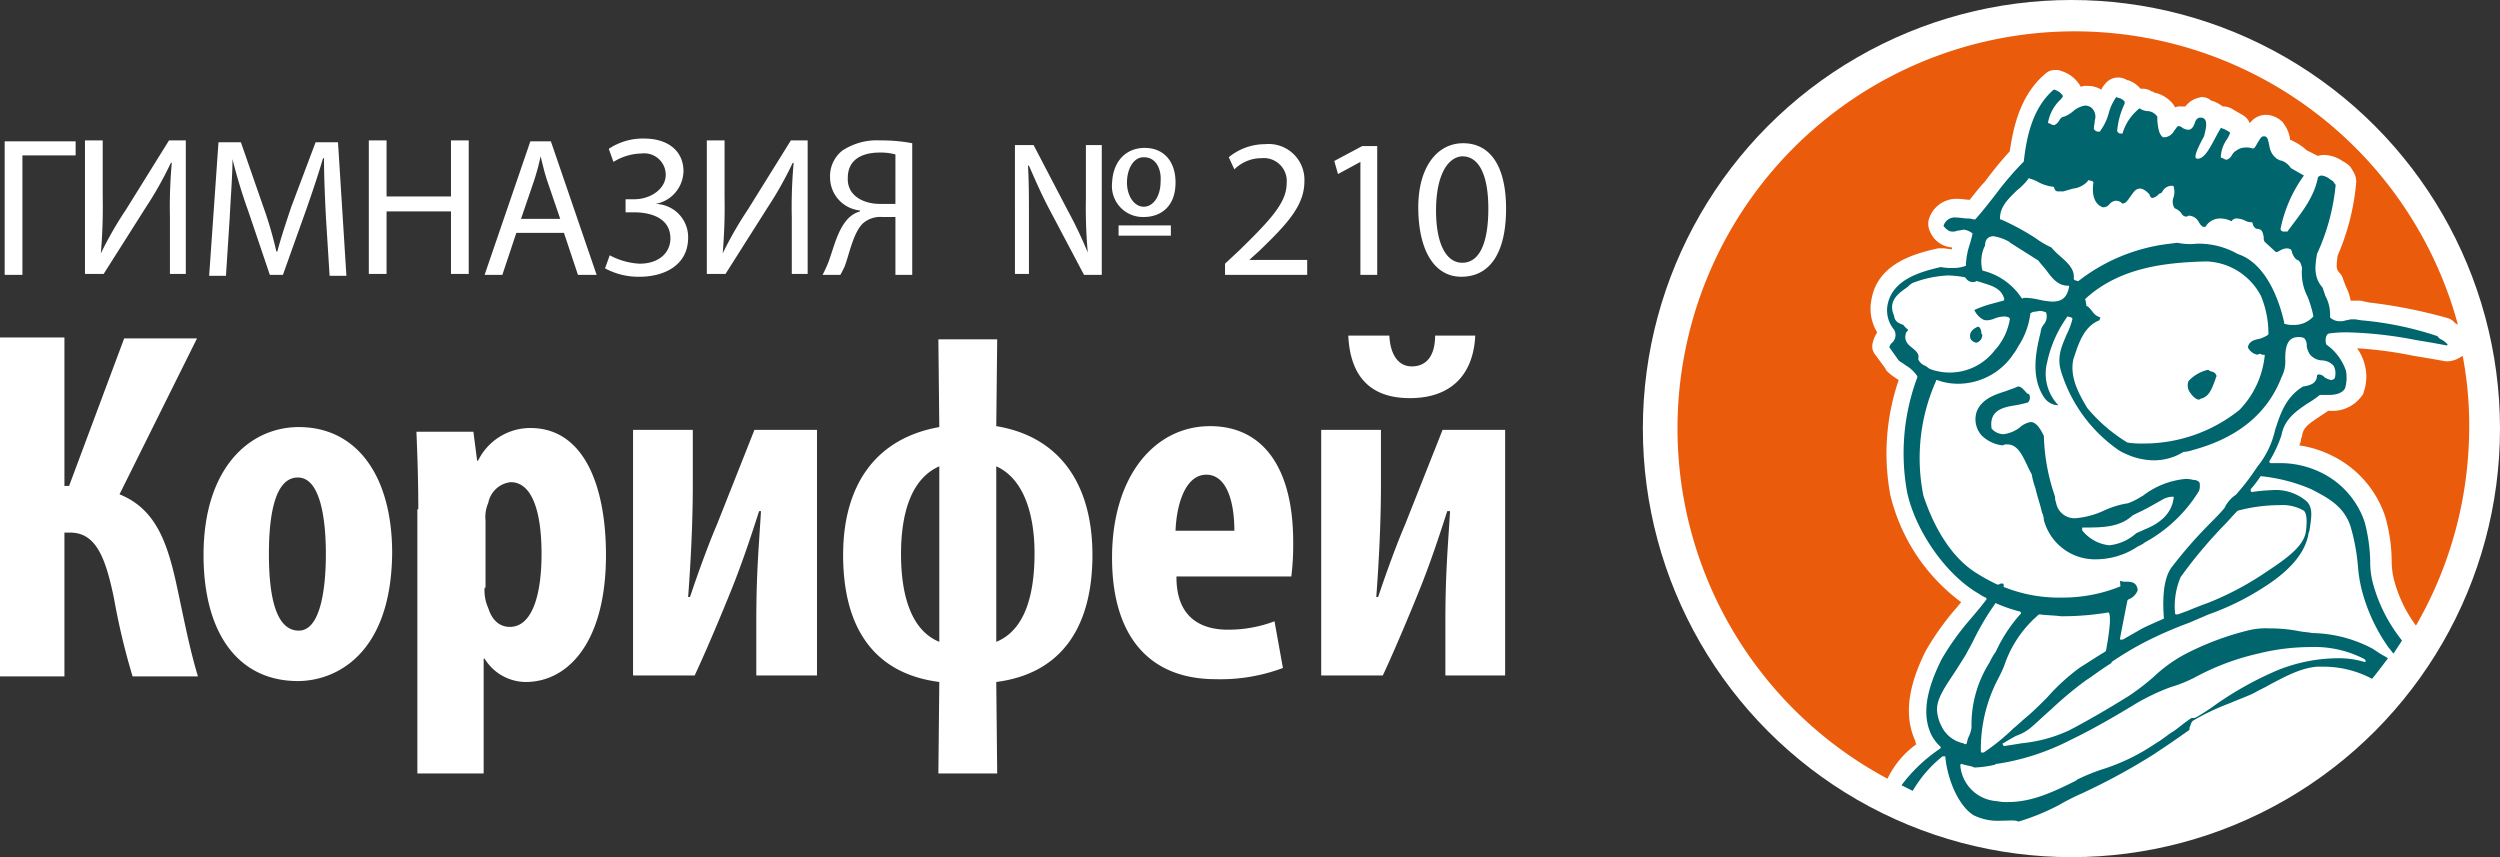 <svg xmlns="http://www.w3.org/2000/svg" xmlns:xlink="http://www.w3.org/1999/xlink" viewBox="0 0 267.75 91.8"><rect x="0" y="0" width="267.75" height="91.8" fill="#333333" stroke="none"/><defs><style>.cls-1{fill:#fff;}.cls-2{fill:#ea5b0c;}.cls-3{fill:#00656c;}</style><symbol id="Logo-main" data-name="Logo-main" viewBox="0 0 161.3 68"><path class="cls-1" d="M6.9,21.4V37.2h.5l5.9-15.8h7.8L12.8,38.1c3.7,1.5,5,4.8,6,9.2.8,3.6,1.4,7,2.4,10.3h-7a73.55,73.55,0,0,1-2-8.4c-.9-4.3-1.9-7-4.7-7H6.9V57.6H0V21.3H6.9Zm25,36.7c-6.3,0-10.1-5-10.1-13.5,0-9.4,5-13.7,10.2-13.7,6.2,0,10,5.2,10,13.5-.1,10.9-6.1,13.7-10.1,13.7Zm.1-5.4c2.3,0,2.9-4.4,2.9-8.2s-.6-8.2-3-8.2c-2.6,0-3.1,4.5-3.1,8.2,0,4.4.7,8.2,3.2,8.2Zm12.8-13c0-3.2-.1-5.8-.2-8.3h6.1l.4,3.1h.1A6.23,6.23,0,0,1,56.8,31c5.8,0,8.1,6.3,8.1,13.6,0,9.4-4.1,13.6-8.6,13.6a5.21,5.21,0,0,1-4.4-2.5h-.1V68H44.7V39.7Zm7.1,8.4a4.56,4.56,0,0,0,.4,2.2c.5,1.6,1.5,2,2.3,2,2.5,0,3.4-3.7,3.4-7.8,0-5-1.2-7.7-3.3-7.7A2.74,2.74,0,0,0,52.3,39a3.81,3.81,0,0,0-.3,1.9v7.2ZM74.2,31.3V37c0,4.8-.3,9.4-.5,12.1h.2c.9-2.7,2-5.7,2.9-7.8l4-10.1h6.7V57.5H81V51.7c0-5.3.3-8.3.5-11.8h-.2c-.9,2.8-1.6,4.9-2.6,7.5-.7,1.8-2.8,6.9-4.3,10.1H67.8V31.2h6.4Zm32.6-9.8-.1,9.3c6.7,1.1,10.3,6.1,10.3,13.8s-3.3,12.7-10.3,13.6l.1,9.8h-6.3l.1-9.8c-7-.9-10.3-5.8-10.3-13.6,0-7.5,3.5-12.5,10.3-13.7l-.1-9.4Zm-6.2,13.6c-3.4,1.5-4.1,5.9-4.1,9.4,0,4,.9,8.1,4.1,9.4Zm6.1,18.8c3.2-1.3,4.1-5.3,4.1-9.5,0-3.4-.8-7.8-4.1-9.3ZM126,47c0,4.1,2.4,5.6,5.5,5.6a14,14,0,0,0,5-.9l.9,5a19,19,0,0,1-7.2,1.2c-7.2,0-11.1-4.7-11.1-13,0-8.8,4.6-14.1,10.5-14.1,5.7,0,8.9,4.5,8.9,12.4a27.37,27.37,0,0,1-.2,3.7H126Zm6.2-5c0-3.3-.9-6-3-6-2.3,0-3.2,3.3-3.3,6Zm15.7-10.7V37c0,4.8-.3,9.4-.5,12.1h.2c.9-2.7,2-5.7,2.9-7.8l4-10.1h6.7V57.5h-6.4V51.7c0-5.3.3-8.3.5-11.8H155c-.9,2.8-1.6,4.9-2.6,7.5-.7,1.8-2.8,6.9-4.3,10.1h-6.6V31.2h6.4Zm.9-10.2c.1,2.1,1,3.3,2.4,3.3,1.7,0,2.5-1.3,2.5-3.3H158c-.2,4.2-2.6,6.7-7,6.7s-6.4-2.5-6.6-6.7ZM8.1.2V1.8H2.4V14.6H.5V.3H8.1ZM11,.2v6a59.17,59.17,0,0,1-.2,6.1h0a39.56,39.56,0,0,1,2.7-4.7L18.1.2h1.8V14.5H18.2V8.4a51.54,51.54,0,0,1,.2-5.8h-.1a38.7,38.7,0,0,1-2.7,4.8l-4.5,7.1h-2V.2ZM34.9,8.3c-.1-2-.2-4.4-.2-6.2h-.1c-.5,1.7-1.1,3.5-1.8,5.5l-2.5,7H28.9L26.6,7.8a57,57,0,0,1-1.7-5.6h0c0,1.8-.2,4.2-.3,6.3l-.4,6.2H22.4L23.4.4h2.4l2.4,6.9a40.76,40.76,0,0,1,1.4,4.8h.1c.4-1.5.9-3,1.5-4.8L33.8.4h2.4l.9,14.3H35.3ZM41.4.2v6h6.9V.2h1.9V14.5H48.3V7.8H41.4v6.7H39.5V.2Zm13.9,9.9-1.5,4.5H51.9L56.8.3H59l4.9,14.3h-2l-1.5-4.5ZM60,8.6,58.6,4.5c-.3-.9-.5-1.8-.7-2.6h0a25,25,0,0,1-.7,2.6L55.8,8.6Zm5.2-7.5A6.56,6.56,0,0,1,69,0c2.5,0,4.2,1.3,4.2,3.5a3.63,3.63,0,0,1-3,3.5h0a3.56,3.56,0,0,1,3.5,3.6c0,3-2.6,4.2-5.2,4.2a7.51,7.51,0,0,1-3.7-.9l.5-1.4a7.53,7.53,0,0,0,3.2.9c2.1,0,3.3-1.2,3.3-2.7,0-2.2-2.1-2.8-3.9-2.8H67V6.5h.9c1.9,0,3.4-1.2,3.4-2.6a2.3,2.3,0,0,0-2.6-2.3,5.89,5.89,0,0,0-3,.9ZM77.6.2v6a59.17,59.17,0,0,1-.2,6.1h0a39.56,39.56,0,0,1,2.7-4.7L84.7.2h1.8V14.5H84.8V8.4A51.54,51.54,0,0,1,85,2.6h-.1a38.7,38.7,0,0,1-2.7,4.8l-4.5,7.1h-2V.2ZM88.1,14.6c.2-.4.4-.8.6-1.3.6-1.6,1-3.6,2.2-4.8a2.92,2.92,0,0,1,1.2-.7V7.7a3.56,3.56,0,0,1-3.2-3.5,3.49,3.49,0,0,1,1.3-2.9A6.68,6.68,0,0,1,94.3.2a17.19,17.19,0,0,1,3.4.3V14.6H95.9V8.4H94.5a2.82,2.82,0,0,0-2.1.7c-1,1-1.4,3.1-1.9,4.5a9.29,9.29,0,0,1-.5,1ZM95.9,1.7a5.94,5.94,0,0,0-1.7-.2c-1.8,0-3.4.7-3.4,2.7C90.7,6,92.3,7,94.3,7h1.6Zm12.8,12.9V.7h2l3.6,6.9a47,47,0,0,1,2.2,4.6h0a53.37,53.37,0,0,1-.2-5.8V.7H118V14.6h-1.9l-3.7-7c-.8-1.5-1.5-3.1-2.2-4.7h-.1c.1,1.8.1,3.5.1,5.9v5.7h-1.5ZM122.6,1c2,0,3.3,1.4,3.3,3.7,0,2.7-1.7,3.7-3.4,3.7a3.31,3.31,0,0,1-3.4-3.6c.1-2.5,1.6-3.8,3.5-3.8Zm-2.8,8.3h5.6v1.1h-5.6ZM122.5,2c-1.2,0-1.8,1.4-1.8,2.7,0,1.5.8,2.6,1.8,2.6s1.8-1.1,1.8-2.7c.1-1.2-.4-2.6-1.8-2.6Zm8.7,12.6V13.4l1.5-1.4c3.5-3.4,5.1-5.2,5.1-7.2a2.46,2.46,0,0,0-2.7-2.7,4.11,4.11,0,0,0-2.9,1.2L131.6,2A6.15,6.15,0,0,1,135.5.6a3.83,3.83,0,0,1,4.2,4c0,2.6-1.9,4.6-4.8,7.4l-1.1,1H140v1.6ZM145.7,2.5h0l-2.4,1.3-.4-1.4,3-1.6h1.6V14.6h-1.8V2.5Zm15.6,5c0,4.7-1.7,7.3-4.8,7.3-2.7,0-4.5-2.5-4.6-7.1s2-7.2,4.8-7.2c3,0,4.6,2.6,4.6,7m-7.5.2c0,3.6,1.1,5.6,2.8,5.6,1.9,0,2.8-2.2,2.8-5.8,0-3.4-.9-5.6-2.8-5.6-1.6.1-2.8,2.1-2.8,5.8"/></symbol></defs><title>letterРесурс 1</title><g id="Слой_2" data-name="Слой 2"><g id="Layer_1" data-name="Layer 1"><circle class="cls-1" cx="221.85" cy="45.9" r="45.9"/><path class="cls-2" d="M263.45,38.3c.1-.1.2-.1.3-.2a39.4,39.4,0,0,1,.7,7.7,42.55,42.55,0,0,1-5.7,21.2,14.26,14.26,0,0,1-2.4-5.1,8.44,8.44,0,0,1-.2-1.9,17.82,17.82,0,0,0-.7-4.7,11.18,11.18,0,0,0-5.9-6.6,11.54,11.54,0,0,0-3.3-1,1.85,1.85,0,0,0,.2-.7c0-.1.1-.2.1-.3.1-.9.7-1.3,1.9-2.1l.9-.6h.2a3.88,3.88,0,0,0,3.4-1.6.76.76,0,0,0,.2-.4,5,5,0,0,0,.1-3,5.31,5.31,0,0,0-.8-1.7,43,43,0,0,1,6,.8c1.2.2,2.4.4,3.5.6h.2a2.92,2.92,0,0,0,.9-.2Zm-58.2,41.4a.37.37,0,0,1-.1-.3c-1.2-2.6-.9-5.7,1.1-9.7a29.07,29.07,0,0,1,3.2-4.5c.2-.2.4-.5.6-.7a20.13,20.13,0,0,1-7.6-11.5,24.33,24.33,0,0,1,.9-12.3c-.1-.1-.2-.1-.3-.2a5.5,5.5,0,0,1-.9-.7c-.1-.1-.2-.2-.2-.3l-1.1-1.5a1.38,1.38,0,0,1-.3-1.2,3.34,3.34,0,0,1,.5-1.2,4.87,4.87,0,0,1-.6-3.6c.7-3.9,4.9-4.9,7.1-5.4h.6c.3,0,.6.1.9.1v-.2a2.76,2.76,0,0,1-2.3-1.6,2,2,0,0,1-.2-1.3,3.08,3.08,0,0,1,3.2-2.3c.4,0,.9.1,1.2.1.5-.6,1-1.3,1.6-1.9a39.16,39.16,0,0,1,2.7-3.3c.4-2.8,1.2-6.1,3.8-8.3a1.5,1.5,0,0,1,1.1-.4,1.27,1.27,0,0,1,.6.1,3.53,3.53,0,0,1,2.1,1.7,1.48,1.48,0,0,1,.7-.1,2.82,2.82,0,0,1,1.5.4h0a2.09,2.09,0,0,1,.4-.6,1.75,1.75,0,0,1,1.4-.7,1.93,1.93,0,0,1,1,.3h.1a3.05,3.05,0,0,1,1.3.9h.2a1.69,1.69,0,0,1,1,.3c.1,0,.2,0,.2.1a3.49,3.49,0,0,1,2.2,1.4c0,.1.1.1.1.2a1.27,1.27,0,0,1,.6-.1h.5a2.54,2.54,0,0,1,1.3-.9c.1,0,.3-.1.4-.1a1.5,1.5,0,0,1,1.1.4h.1a4.07,4.07,0,0,1,1.1.6h.1a1.88,1.88,0,0,1,.8.2l1.2.7a1.71,1.71,0,0,1,.8.9,2.13,2.13,0,0,1,1.8-.9,2.65,2.65,0,0,1,1.4.5c.1.1.3.2.4.4a3.53,3.53,0,0,1,.7,1.6c0,.1,0,.2.1.2a.35.35,0,0,1,.2.1,5.56,5.56,0,0,1,1.5,1l1.2.6a2.2,2.2,0,0,1,.8-.1,3.61,3.61,0,0,1,1.9.7.35.35,0,0,1,.2.1,2.65,2.65,0,0,1,.6.5l.3.5a2,2,0,0,1,.3,1.1,24.82,24.82,0,0,1-2,7.9c-.1,1-.2,1.4.2,1.8a1.61,1.61,0,0,1,.4.7c.1.3.2.5.3.8a5.27,5.27,0,0,1,.5,1.5h.7a2.2,2.2,0,0,1,.8.1l.5.1a53.29,53.29,0,0,1,8.5,1.7,1.79,1.79,0,0,1,.7.5.35.35,0,0,0,.2.1l.1.1a42.53,42.53,0,1,0-61.1,48.6A9.77,9.77,0,0,1,205.25,79.7Z"/><path class="cls-3" d="M214.25,87.9a5.83,5.83,0,0,1-2.9-.6c-1.7-1.1-2.8-4-3-6.2,0-.1,0-.1-.1-.1h-.2a13.34,13.34,0,0,0-3.2,3.7l-1.2-.6a17,17,0,0,1,4.1-3.9l.1-.1V80l-.3-.3a4.62,4.62,0,0,1-.7-1c-1-2.1-.6-4.7,1.1-8.1a28.14,28.14,0,0,1,3-4.2c.6-.7,1.2-1.4,1.8-2.2v-.1a.1.1,0,0,0-.1-.1,4.35,4.35,0,0,1-.7-.4c-3.5-2-6.8-6.7-7.7-10.9a23.23,23.23,0,0,1,1.1-12.3v-.1a3.74,3.74,0,0,0-1.3-1.2c-.2-.2-.5-.3-.7-.5l-1-1.4a.85.85,0,0,1,.3-.5,1.12,1.12,0,0,0,.2-1.4,3.22,3.22,0,0,1-.7-2.6c.5-2.8,3.6-3.6,5.7-4.1a6.15,6.15,0,0,0,1.4.1,3.73,3.73,0,0,0,1.2-.2.1.1,0,0,0,.1-.1,7.8,7.8,0,0,1,.4-2.2c.1-.3.2-.7.3-1.1V25a1.8,1.8,0,0,0-.9-.4c-.2,0-.5.1-.7.1a1.27,1.27,0,0,1-.6.1c-.2,0-.5-.1-.9-.6a1.26,1.26,0,0,1,1.4-.9c.4,0,.8.1,1.2.1s.5.1.7.1h.1c.8-.9,1.5-1.8,2.2-2.7a32.69,32.69,0,0,1,3-3.5c.3-2.8,1-5.8,3.2-7.7a1.45,1.45,0,0,1,1,.7l-.2.3a4.45,4.45,0,0,0-1.4,2.5c0,.1,0,.1.1.1s.3.2.5.2.5-.3.6-.5.3-.4.5-.4a3.33,3.33,0,0,0,1-.6,2.55,2.55,0,0,1,1.3-.6,1.42,1.42,0,0,1,.6.2,1.28,1.28,0,0,1,.4,1.4c0,.3-.1.6-.1.9a.55.55,0,0,0,.5.3h.1a.1.1,0,0,0,.1-.1,5.57,5.57,0,0,0,.9-1.9,5.31,5.31,0,0,1,.8-1.7c.1,0,.2.1.3.1s.5.2.6.4v.2a8.45,8.45,0,0,0-.8,2.9.37.37,0,0,0,.4.3h.1c.1,0,.1,0,.1-.1a5.34,5.34,0,0,1,1.8-2.6,1.61,1.61,0,0,0,.9.3,1.33,1.33,0,0,1,1,.6V13c.1.6.1,1.3.6,1.7h.2a1.26,1.26,0,0,0,1-.7c.2-.2.3-.5.5-.5a.76.76,0,0,1,.4.2,1.42,1.42,0,0,0,.6.2c.4,0,.6-.4.7-.7s.2-.5.5-.6h.2a.52.52,0,0,1,.4.2c.3.4,0,1.4-.1,1.8-1.1,2-.9,2.2-.9,2.3a.35.35,0,0,0,.2.1c.8,0,1.4-1.3,2-2.4.2-.4.4-.7.5-.9.1,0,.2.1.3.1a4.35,4.35,0,0,1,.7.4,3,3,0,0,1-.4.8,3.51,3.51,0,0,0-.6,1.8c0,.1,0,.1.1.1s.3.2.5.2.5-.3.6-.5a1.21,1.21,0,0,1,.5-.5,1.61,1.61,0,0,1,.9-.3,2,2,0,0,1,.8.1h.1c.2-.1.3-.4.5-.7s.3-.6.6-.6a.37.37,0,0,1,.3.1c.2.2.2.6.3.9a2,2,0,0,0,.8,1.4c.2.1.3.2.5.2a2,2,0,0,1,1,.8l1.4.8a14.62,14.62,0,0,0-2.5,5.7v.1a.4.4,0,0,0,.4.2h.3a.1.1,0,0,0,.1-.1l.3-.4c1.2-1.6,2.5-3.2,2.9-5.3a.52.52,0,0,1,.4-.2,1.8,1.8,0,0,1,.9.4c.1.1.2.1.3.2l.3.4a22.82,22.82,0,0,1-2,7.4c-.2,1.2-.4,2.5.6,3.6l.3.9a4.19,4.19,0,0,1,.5,2.2V34a1.5,1.5,0,0,0,1.1.4,1.27,1.27,0,0,0,.6-.1c.2,0,.4-.1.6-.1h.4l.6.1a35.25,35.25,0,0,1,8.2,1.7,1,1,0,0,0,.5.4,2.65,2.65,0,0,1,.6.5l-.1.1c-1-.2-2.2-.4-3.4-.6a42.92,42.92,0,0,0-7-.8,13.42,13.42,0,0,0-2.1.1c-.2,0-.3.1-.4.3a1.38,1.38,0,0,0,0,.9,5.65,5.65,0,0,1,2.1,2.8,4,4,0,0,1-.1,1.9c-.3.5-.9.7-1.8.7h-.9a10.14,10.14,0,0,1-1.3.9c-1.2.8-2.5,1.7-2.8,3.4a13.82,13.82,0,0,1-1.3,2.8v.1l.1.1h1a9.9,9.9,0,0,1,4.2.9,9.13,9.13,0,0,1,4.9,5.4,17.63,17.63,0,0,1,.6,4.2,8.75,8.75,0,0,0,.3,2.4,16.71,16.71,0,0,0,2.8,5.7l.3.4c-.3.5-.6.9-.9,1.4-.2-.2-.3-.4-.5-.6a18.86,18.86,0,0,1-2.9-6.2,15,15,0,0,1-.4-2.4,21.78,21.78,0,0,0-.8-4.4c-.7-2.2-2.5-3.1-4-3.9l-.2-.1a18.24,18.24,0,0,0-5.4-1.4h0a.1.1,0,0,0-.1.1,14.7,14.7,0,0,1-1,1.3v.2l.1.1h0a18.32,18.32,0,0,1,2.1-.2,5.09,5.09,0,0,1,3.8,1.2c.7.7.5,1.7.3,3.1l-.1.3q-.45,2.85-4.2,5.4a28.19,28.19,0,0,1-6.5,3.3l-2.1.9a43.18,43.18,0,0,0-4.8,2.1,35.88,35.88,0,0,0-3.5,2.1V71h0c-.8.5-1.5,1-2.2,1.5l-.6.4a40.3,40.3,0,0,0-3.7,3.1c-.7.6-1.3,1.2-2,1.8a5,5,0,0,1-1.7,1c-.4.2-.9.5-1.4.8-.1,0-.1.1,0,.2a.1.1,0,0,0,.1.1h0c.7-.1,1.3-.2,1.9-.3a15.52,15.52,0,0,0,5.1-1.4c1.9-1,4-2.2,6.4-3.7a25.6,25.6,0,0,0,2.6-2,15.47,15.47,0,0,1,3.3-2.4,30.48,30.48,0,0,1,6.9-2.6,7.84,7.84,0,0,1,2.2-.2,16.55,16.55,0,0,1,3.2.3c.5.1.9.1,1.4.2a14.28,14.28,0,0,1,6.5,1.7l.6.4c.3.2.7.4,1,.6-.6.8-1.2,1.6-1.7,2.2a11.12,11.12,0,0,0-5.2-1.3h-.6c-1.8.1-3.6,1.1-5.3,2-.5.3-1,.5-1.5.8-.8.4-1.7.7-2.6,1.1a24.57,24.57,0,0,0-4,1.9c-.2.2-.2.4-.3.6s0,.3-.1.4l-1,.7c-1,.7-1.3.9-2.8,1.9a67.8,67.8,0,0,1-8.4,4.5c-.6.3-1.2.6-1.7.9a23.93,23.93,0,0,1-4.4,1.8C216,87.8,215.05,87.9,214.25,87.9Zm-4.2-6.1h0c-.1.1-.1.1-.1.2a4.18,4.18,0,0,0,3.9,3.8,4.87,4.87,0,0,0,1.2.1c2.6,0,4.9-1.1,7.3-2.3l.1-.1a20.83,20.83,0,0,1,3-1.2,21.73,21.73,0,0,0,5.3-2.6c1-.6,1.4-1,1.9-1.3s.9-.7,1.9-1.4a.37.37,0,0,1,.3-.1.76.76,0,0,0,.4-.1,22.63,22.63,0,0,0,2-1.3,36.35,36.35,0,0,1,6.4-3.6,17.41,17.41,0,0,1,6.6-1.4,9.48,9.48,0,0,1,3,.4h0c.1,0,.1,0,.1-.1s0-.1-.1-.2a11.57,11.57,0,0,0-5.8-1.3,23.17,23.17,0,0,0-5.6.7,26.44,26.44,0,0,0-6.5,2.4,14.76,14.76,0,0,1-2.9,1.2,23.68,23.68,0,0,0-3.6,1.7c-2.3,1.4-4.7,2.8-7.2,4a25.53,25.53,0,0,1-7.7,2.5.37.37,0,0,0-.3.1,10.58,10.58,0,0,1-2.2.3h0c-.4-.2-.9-.2-1.4-.4Zm8.4-16h0c-.1,0-.2.1-.3.2a12.27,12.27,0,0,0-3.5,5.3c-.2.5-.4.9-.6,1.3a16.16,16.16,0,0,0-1.9,7.9.1.1,0,0,0,.1.1h.2a22.87,22.87,0,0,0,3.2-2.6c.5-.4,1-.9,1.5-1.3.7-.6,1.4-1.3,2.1-2a21.85,21.85,0,0,1,3.5-3.2c.8-.5,1.7-1.1,2.7-1.7l.1-.1c.5-2.7.5-3.8.3-4.1h-.1a29.65,29.65,0,0,1-5,.4c-.8-.1-1.6-.1-2.3-.2Zm-4.7-1.2a.1.1,0,0,0-.1.1,28.06,28.06,0,0,0-2.3,3.9c-.3.6-.6,1.1-.8,1.5-.5.8-1,1.6-1.4,2.2-1,1.5-1.7,2.6-1.7,3.7a4.28,4.28,0,0,0,.5,1.8l.1.2a3.35,3.35,0,0,0,2.2,1.6l.2.1h.1l.1-.1a2.54,2.54,0,0,1,.2-.7,2.93,2.93,0,0,0,.3-1,12.43,12.43,0,0,1,1.9-6.9,7.46,7.46,0,0,1,.7-1.2,16.09,16.09,0,0,1,2.7-4.1v-.1l-.1-.1a15.78,15.78,0,0,1-2.6-.9Zm13.3-2.4a1.7,1.7,0,0,0,.7.1c.6,0,1.1.1,1.2.9a1.64,1.64,0,0,1-1,1l-.1.1c-.1.5-.5,2.5-.8,4.1,0,.1,0,.1.1.1h.2l2.1-1.2c.6-.3,1.3-.6,2.2-1a.1.1,0,0,0,.1-.1c-.1-1.4-.2-4,.8-5.4a48.1,48.1,0,0,1,4.2-4.8c.5-.5,1-1,1.5-1.6a3.4,3.4,0,0,1,1.2-1.4,24.22,24.22,0,0,0,2.3-3,9.48,9.48,0,0,0,1.9-3.9c.6-1.9,1.2-3.6,3-4.7.5-.1,1.5-.2,1.5-1.2a.31.31,0,0,1,.2-.1.86.86,0,0,1,.6.3,2.12,2.12,0,0,0,.7.3.52.52,0,0,0,.4-.2,1.78,1.78,0,0,0-.1-1.3,1.74,1.74,0,0,0-1.2-.6,1.75,1.75,0,0,1-1.4-.7,2.61,2.61,0,0,1-.3-.8,1.2,1.2,0,0,0-.2-.8l-.1-.1a1.27,1.27,0,0,0-.6-.1c-1.3,0-1.4,1.3-1.4,2.4a3.58,3.58,0,0,1-.4,1.9c-1.5,3.9-4.7,6.5-9.5,7.8a3.55,3.55,0,0,1-1,.2,6,6,0,0,1-3.2.9,7.35,7.35,0,0,1-3-.7,4.05,4.05,0,0,1-.9-.5,15.92,15.92,0,0,1-6-8.3c-.5-1.6.1-2.8.6-4a7.58,7.58,0,0,0,.6-1.6v-.1l-.1-.1-.4-.1a.1.1,0,0,0-.1.1,13,13,0,0,0-2.1,4.8,4.88,4.88,0,0,0,1.2,4.6h-.1a1.87,1.87,0,0,1-1.4-.8c-1.5-2.2-.9-5-.4-7a1.49,1.49,0,0,1,.3-.8,1.37,1.37,0,0,0,.3-1.3l-.1-.1c-.2,0-.3-.1-.5-.1s-.6.1-.8.1l-.2.1a.1.1,0,0,0-.1.1,8.21,8.21,0,0,1-1.3,3.5,5.58,5.58,0,0,1-.5.8,7.15,7.15,0,0,1-5.9,3.2,6.56,6.56,0,0,1-2.3-.4h0c-.1,0-.1,0-.1.1A20.31,20.31,0,0,0,206,53.1c.7,2.1,2.3,6,5.4,8.1a20.13,20.13,0,0,0,2.5,1.4h.2a.37.37,0,0,1,.3-.1h.1c.1,0,.1.2.1.3s0,.1.1.1a15.72,15.72,0,0,0,6.1,1.1,16.44,16.44,0,0,0,6.3-1.2Zm17.1-8.1a17.49,17.49,0,0,0-4.5.6c-.6.6-1,1.1-1.5,1.6a49.6,49.6,0,0,0-4.6,5.5,8,8,0,0,0-.6,3.9.1.1,0,0,0,.1.1h.2l1.1-.4c.7-.3,1.5-.6,2.3-.9a32,32,0,0,0,5.7-3c2.1-1.4,4.3-2.8,4.6-4.5.1-.7.2-1.9-.2-2.3A4.54,4.54,0,0,0,244.15,54.1Zm-19.3-19.8c-1.5.6-2.1,2.1-2.6,3.6l-.2.6c-.4,1.9.6,3.7,1.5,5.2a17.16,17.16,0,0,0,4.3,3.7,10.28,10.28,0,0,0,1.7.1,16.36,16.36,0,0,0,10.3-3.6,9.8,9.8,0,0,0,2.7-5.8c0-.1,0-.1-.1-.1h-.1c-.1,0-.2-.1-.3-.1s-.2,0-.2.1a1.4,1.4,0,0,1-1.1-.8c.1-.6.6-.8,1.2-.9a3.55,3.55,0,0,0,.9-.4l.1-.1v-.1a10.57,10.57,0,0,0-.8-4,6.86,6.86,0,0,0-5.8-3.7c-4.3.1-9.3.6-13,4,0,0-.1.1,0,.1l.1.6a.1.1,0,0,0,.1.1c.2.1.3.3.5.5a1.6,1.6,0,0,0,.9.7Zm-20.5,1c0,.1-.1.2-.2.3-.3.9.2,1.3.7,1.7s.7.7.6,1.1v.1a1.34,1.34,0,0,0,.8.7c.1.1.3.2.4.3a6.07,6.07,0,0,0,7-2,6.41,6.41,0,0,0,1.6-3.3c0-.1,0-.1-.1-.2a1.27,1.27,0,0,0-.6-.1,2.92,2.92,0,0,0-.9.2,2.35,2.35,0,0,1-.8.2.9.9,0,0,1-.5-.1,2.23,2.23,0,0,1-.9-1,11.76,11.76,0,0,1,2-.7l1.1-.3c.1,0,.1-.1.1-.2-.3-1.1-1.3-1.4-2.3-1.7-.2-.1-.4-.1-.6-.2h-.1c-.1.1-.2.1-.4.1a.84.84,0,0,1-.7-.4l-.1-.1a11,11,0,0,0-1.8-.2,12,12,0,0,0-3.8.8,1.76,1.76,0,0,0-.5.4c-1,.7-2.2,1.5-1.5,3.1.1.7.5.8,1,1A2.25,2.25,0,0,0,204.35,35.3Zm30.9-9.2a8.43,8.43,0,0,1,4.4,1.1c3.1,1,4.5,5.1,5,7.4,0,.1,0,.1.1.1a2.77,2.77,0,0,0,.9.1,2.72,2.72,0,0,0,2.1-.9v-.1a11.69,11.69,0,0,0-.6-2,5.58,5.58,0,0,1-.6-3.1c-.1-.4-.2-.8-.6-.9a1.62,1.62,0,0,1-.5-.9l-.1-.2c-.1,0-.2-.1-.4-.1a1.45,1.45,0,0,0-.7.2c-.2.1-.3.2-.5.2l-1.2-1.1a.75.75,0,0,1-.1-.5c-.1-.4-.1-.9-.8-.9a.82.82,0,0,1-.4-.6.1.1,0,0,0-.1-.1H241a1.42,1.42,0,0,1-.6-.2,2.35,2.35,0,0,0-.8-.2.6.6,0,0,0-.6.3,2.66,2.66,0,0,0-1.2-.3,1.8,1.8,0,0,0-1.6.9h-.1c-.3,0-.4-.2-.6-.5a1.26,1.26,0,0,0-1-.7h-.1c-.2.1-.2.1-.3.1a.66.66,0,0,1-.5-.4,1.79,1.79,0,0,0-.7-.5,1.29,1.29,0,0,1-.1-1.2,2,2,0,0,0,0-1.1.1.1,0,0,0-.1-.1h-.2a1.15,1.15,0,0,0-.9.6c-.1.1-.1.2-.2.2s-.2.1-.3.2-.4.3-.6.3c0,0-.2,0-.3-.4-.4-.4-.7-.6-1-.6-.5,0-.7.4-1,.8s-.5.8-.9.8a.91.91,0,0,0-.7-.3,1,1,0,0,0-.7.4.86.86,0,0,1-.6.3h-.1c-.8-.3-1.2-1.2-1-2.6,0-.1,0-.1-.1-.2l-.4-.1a.1.1,0,0,0-.1.1,2.47,2.47,0,0,1-1.6.8c-.3.1-.7.2-1,.3h-.5c-.2,0-.4,0-.5-.4a.1.1,0,0,0-.1-.1,4.28,4.28,0,0,1-1.6-.5,4.18,4.18,0,0,0-1-.4h0a.1.1,0,0,0-.1.1,6.79,6.79,0,0,1-1.2,1.2c-.9.9-1.8,1.7-1.8,3,0,.1,0,.1.1.1a26.43,26.43,0,0,1,3.7,2,9.5,9.5,0,0,0,1.7,1,7.64,7.64,0,0,0,.9.9c.8.7,1.6,1.4,1.5,2.4,0,.1,0,.1.1.2l.3.1h.1a19.51,19.51,0,0,1,9.8-4l.8-.1A6.43,6.43,0,0,0,235.25,26.1ZM217,31.9a7.84,7.84,0,0,1,1.4.2,7.84,7.84,0,0,0,1.4.2c1.1,0,1.6-.5,1.8-1.6v-.1h-.1c-1.1,0-1.7-.8-2.3-1.6-.3-.4-.6-.7-.9-1.1l-3-1.9-.1-.1a4.92,4.92,0,0,0-1.7-.6c-.4,0-.9.2-.9,1l-.1.2a3.91,3.91,0,0,0-.2,2.4.1.1,0,0,0,.1.1,6.93,6.93,0,0,1,4.1,2.9l.1.1h0C216.65,31.9,216.75,31.9,217,31.9Zm7.6,28a5.66,5.66,0,0,1-5.7-4.2,1.88,1.88,0,0,0-.2-.8c-.2-.9-.5-1.7-.7-2.6a8.33,8.33,0,0,1-.4-1.5,9.29,9.29,0,0,1-.5-1c-.5-1-1-2.2-2.1-2.2a.75.75,0,0,0-.5.1,3.75,3.75,0,0,1-2.3-1.1,2.61,2.61,0,0,1-.5-2.5c.5-1.3,1.8-1.8,3.1-2.2.5-.2.9-.3,1.3-.5h.1c.2,0,.4.2.6.4s.3.4.5.4a.76.76,0,0,1-.1.9,13,13,0,0,1-1.3.3c-1.3.2-2.9.5-2.6,2.5a1.7,1.7,0,0,0,1.3.6,3.63,3.63,0,0,0,1.7-.7,2.27,2.27,0,0,1,1.2-.6c.3,0,.8.2,1.4,1.5a21.28,21.28,0,0,0,1.2,6.5,1.27,1.27,0,0,0,.1.6,2,2,0,0,0,2.1,1.7,9,9,0,0,0,3-.8,9.61,9.61,0,0,1,2.6-.8,4.88,4.88,0,0,0,.7-.3l.2-.1c.2-.1.5-.3.7-.4a8.77,8.77,0,0,1,4.5-1.8,2.77,2.77,0,0,1,.9.1.85.85,0,0,1,.6.2c.1.1.1.2.1.4a1.27,1.27,0,0,1-.1.6,15.47,15.47,0,0,1-5.8,5.5,2.51,2.51,0,0,1-.7.4,8.08,8.08,0,0,1-4.4,1.4Zm8-6.7a2.35,2.35,0,0,0-.8.2c-1.1.6-1.9,1.1-2.8,1.5l-.6.3c-1.4,1.3-3.3,1.3-5.3,1.3-.1,0-.1,0-.1.1v.2a4.28,4.28,0,0,0,2.9,1.6,5.1,5.1,0,0,0,2.9-1.3s.7-.3.9-.4c1.5-.6,2.9-1.6,3.1-3.4v-.1Zm2.9-10.4c-.3,0-.7-.4-.9-.7a1.28,1.28,0,0,1-.2-1.3,4.11,4.11,0,0,1,2.1-1.2.76.76,0,0,0,.4.2.64.64,0,0,1,.5.5c-.1.1-.1.3-.2.5-.3.8-.6,1.7-1.5,1.9C235.55,42.8,235.55,42.8,235.45,42.8Zm-23.8-6.1c-.3,0-.7-.3-.7-.6-.1-.7.6-1,.8-1.1h.1c.1,0,.3.3.3.6,0,.1,0,.2.1.2a.87.87,0,0,1-.6.9Z"/><use width="161.3" height="68" transform="translate(0 14.84)" xlink:href="#Logo-main"/></g></g></svg>
